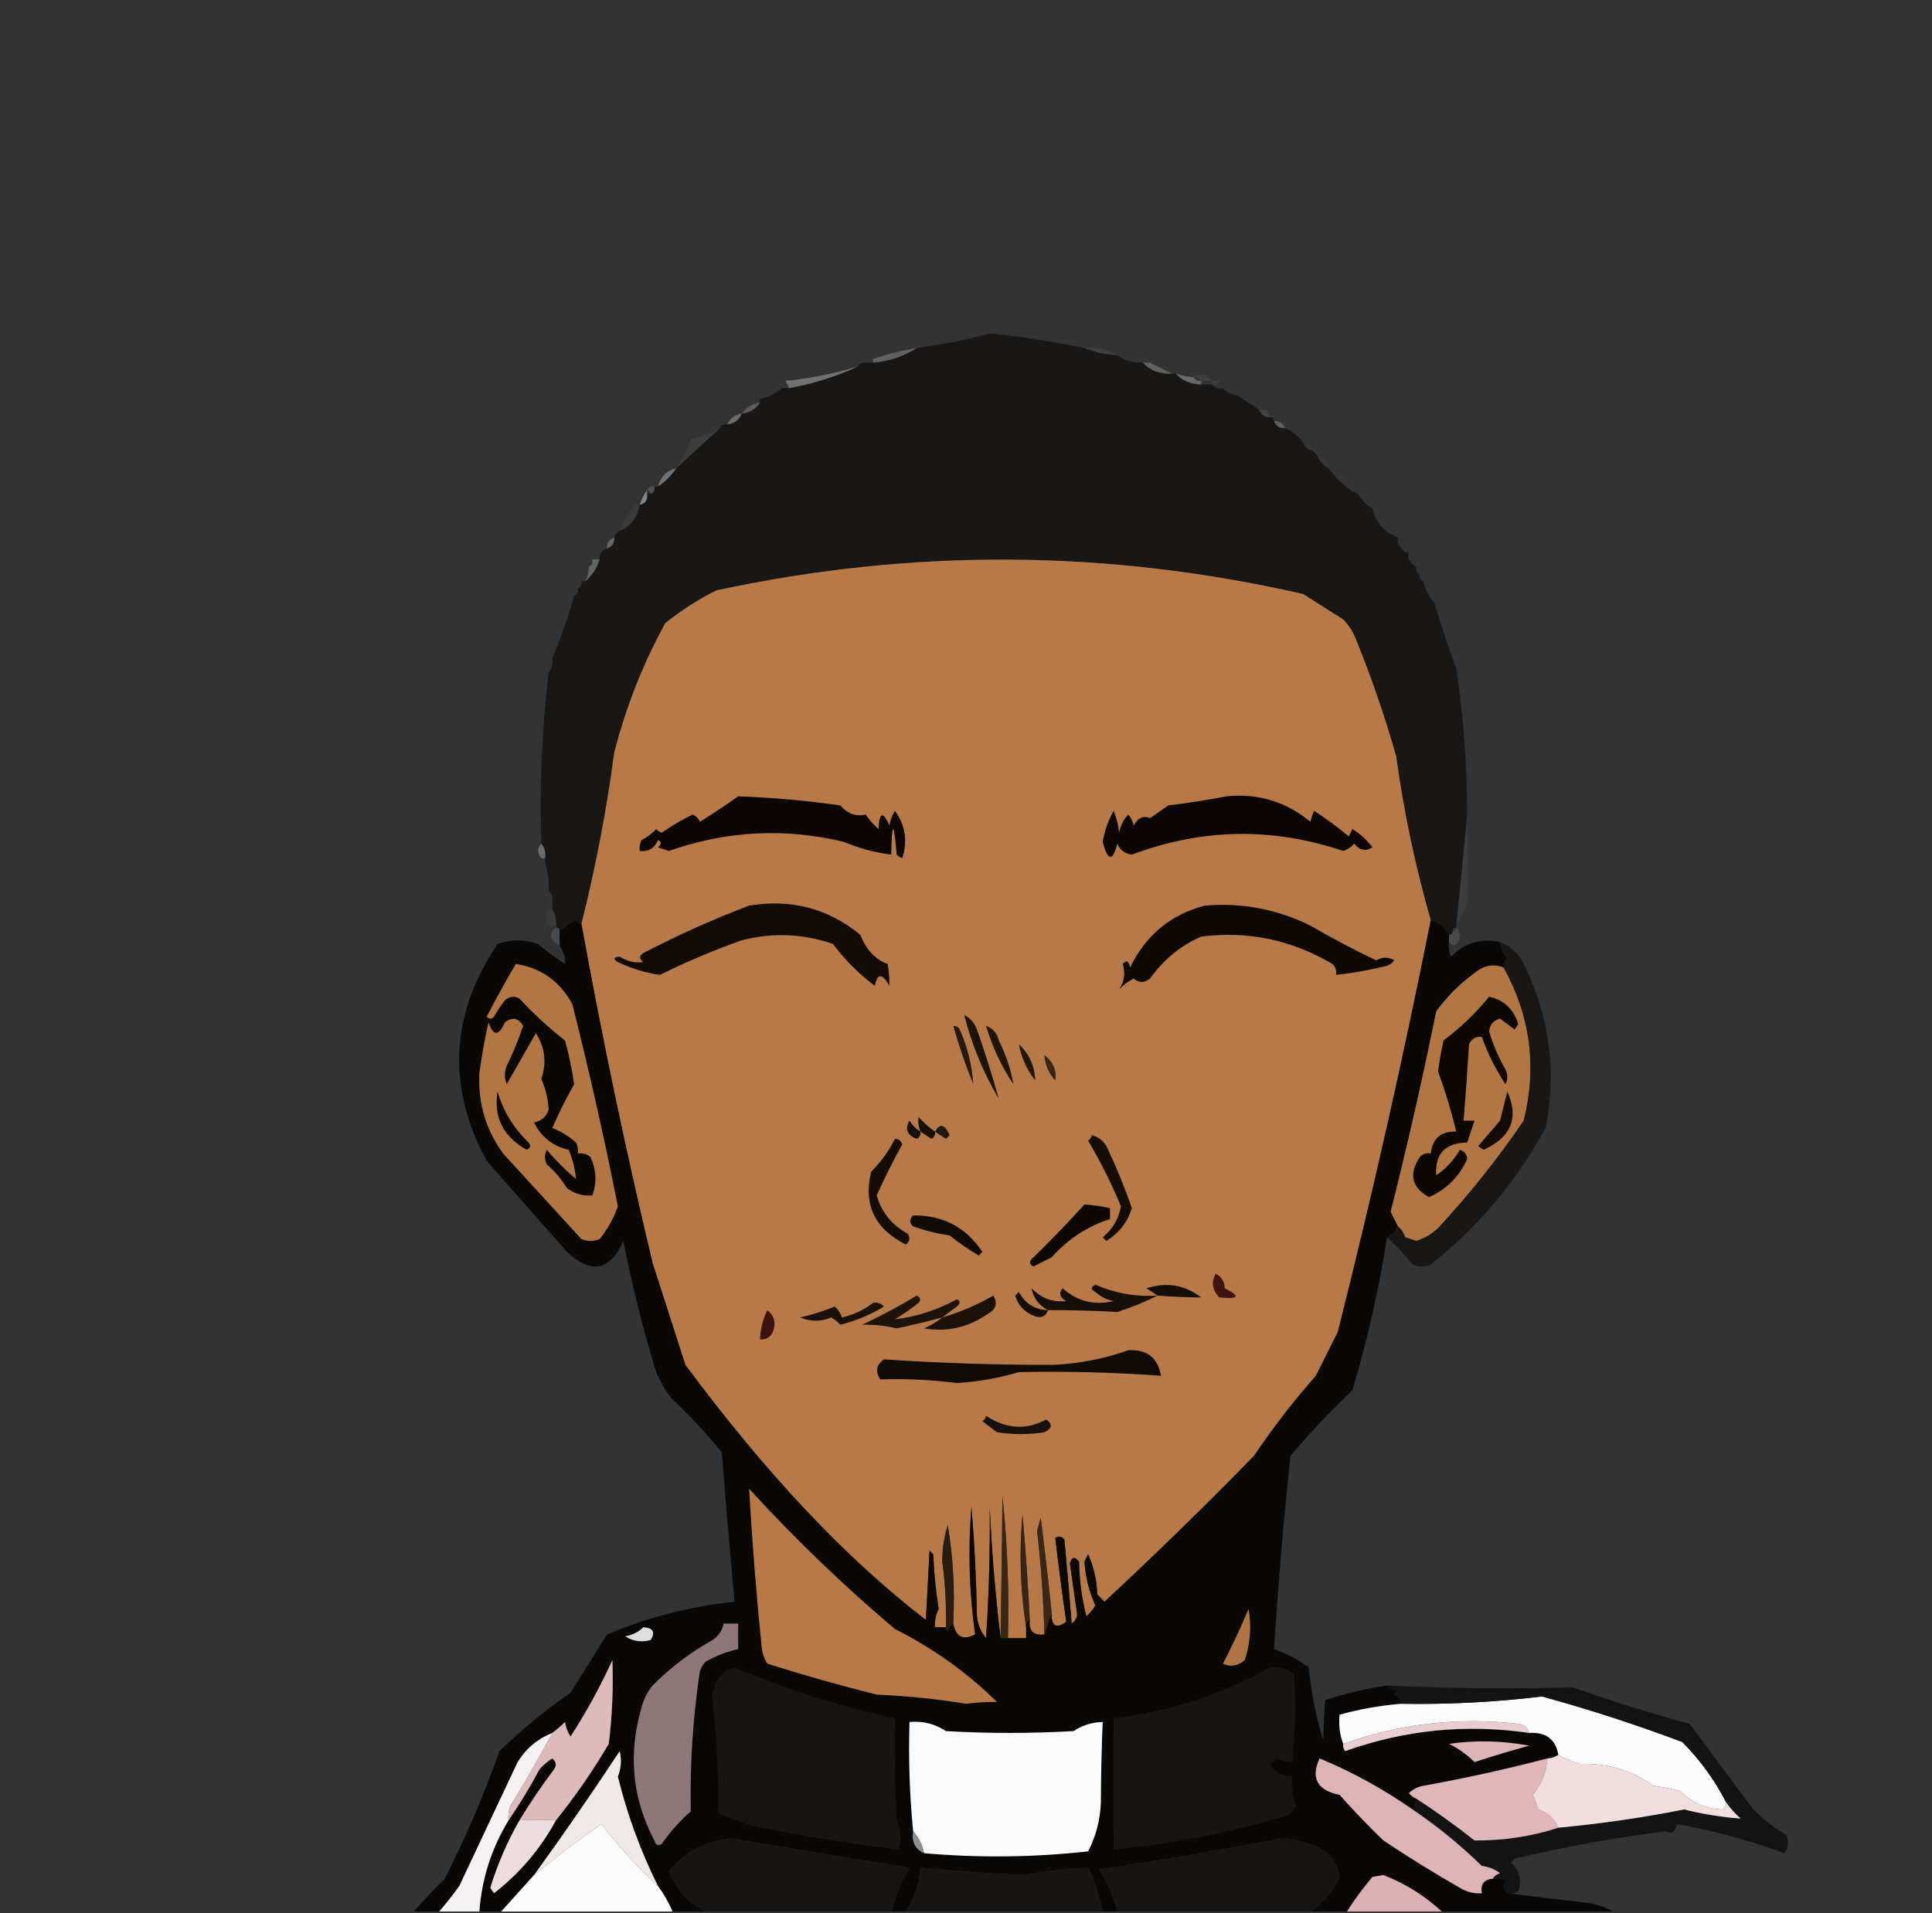 <?xml version="1.0" encoding="UTF-8"?>
<!DOCTYPE svg PUBLIC "-//W3C//DTD SVG 1.1//EN" "http://www.w3.org/Graphics/SVG/1.1/DTD/svg11.dtd">
<svg xmlns="http://www.w3.org/2000/svg" version="1.1" width="530px" height="525px" style="shape-rendering:geometricPrecision; text-rendering:geometricPrecision; image-rendering:optimizeQuality; fill-rule:evenodd; clip-rule:evenodd" xmlns:xlink="http://www.w3.org/1999/xlink">
<rect width="100%" height="100%" fill="#333333" stroke="none"/>
<g><path style="opacity:1" fill="#181715" d="M 297.5,95.5 C 300.273,96.657 303.273,97.324 306.5,97.5C 308.515,98.924 310.848,99.591 313.5,99.5C 315.522,101.693 318.189,102.693 321.5,102.5C 321.833,102.5 322.167,102.5 322.5,102.5C 324.32,104.448 326.654,105.448 329.5,105.5C 330.5,105.5 331.5,105.5 332.5,105.5C 333.209,106.404 334.209,106.737 335.5,106.5C 336.514,107.674 337.847,108.34 339.5,108.5C 341.5,109.833 343.5,111.167 345.5,112.5C 345.973,113.906 346.973,114.573 348.5,114.5C 349.167,114.5 349.5,114.833 349.5,115.5C 349.973,116.906 350.973,117.573 352.5,117.5C 354.573,118.3 356.24,119.633 357.5,121.5C 357.833,122.5 358.5,123.167 359.5,123.5C 360.5,123.833 361.167,124.5 361.5,125.5C 362.167,126.833 363.167,127.833 364.5,128.5C 366.167,130.833 368.167,132.833 370.5,134.5C 371.167,134.833 371.833,135.167 372.5,135.5C 373.5,137.167 374.833,138.5 376.5,139.5C 377.369,143.374 379.703,146.041 383.5,147.5C 383.263,148.791 383.596,149.791 384.5,150.5C 384.842,151.338 385.508,151.672 386.5,151.5C 385.939,153.066 386.606,154.399 388.5,155.5C 388.328,156.492 388.662,157.158 389.5,157.5C 389.328,158.492 389.662,159.158 390.5,159.5C 390.992,161.819 391.992,163.819 393.5,165.5C 395.331,171.659 397.331,177.659 399.5,183.5C 401.494,196.735 402.494,210.068 402.5,223.5C 401.586,233.366 400.586,243.366 399.5,253.5C 399.5,253.833 399.5,254.167 399.5,254.5C 398.833,254.5 398.5,254.833 398.5,255.5C 398.5,256.167 398.167,256.5 397.5,256.5C 396.421,254.457 394.754,253.124 392.5,252.5C 388.268,237.793 385.102,222.793 383,207.5C 379.941,196.695 376.274,186.029 372,175.5C 371.208,173.413 370.041,171.579 368.5,170C 364.833,167.667 361.167,165.333 357.5,163C 303.909,150.745 250.242,150.412 196.5,162C 191.494,164.501 186.827,167.501 182.5,171C 176.395,182.127 171.728,193.96 168.5,206.5C 166.391,222.379 163.391,238.045 159.5,253.5C 158.85,253.196 158.183,252.863 157.5,252.5C 156.148,253.524 154.815,254.524 153.5,255.5C 153.5,254.833 153.167,254.5 152.5,254.5C 152.784,252.585 152.451,250.919 151.5,249.5C 151.5,248.833 151.5,248.167 151.5,247.5C 151.737,246.209 151.404,245.209 150.5,244.5C 150.5,244.167 150.5,243.833 150.5,243.5C 150.5,243.167 150.5,242.833 150.5,242.5C 150.483,240.435 150.15,238.435 149.5,236.5C 149.5,236.167 149.5,235.833 149.5,235.5C 149.768,233.901 149.434,232.568 148.5,231.5C 147.993,215.753 148.66,200.086 150.5,184.5C 151.434,183.432 151.768,182.099 151.5,180.5C 153.867,175.07 155.867,169.404 157.5,163.5C 158.338,163.158 158.672,162.492 158.5,161.5C 159.338,161.158 159.672,160.492 159.5,159.5C 159.833,159.5 160.167,159.5 160.5,159.5C 162.366,157.999 163.699,155.999 164.5,153.5C 164.427,151.973 165.094,150.973 166.5,150.5C 167.906,150.027 168.573,149.027 168.5,147.5C 168.833,146.5 169.5,145.833 170.5,145.5C 173.323,144.008 174.99,141.674 175.5,138.5C 177.048,138.179 177.715,137.179 177.5,135.5C 177.833,135.5 178.167,135.5 178.5,135.5C 179.338,135.158 179.672,134.492 179.5,133.5C 179.833,133.5 180.167,133.5 180.5,133.5C 182.5,132.167 184.167,130.5 185.5,128.5C 189.526,124.805 193.526,121.138 197.5,117.5C 197.842,116.662 198.508,116.328 199.5,116.5C 201.404,116.262 202.738,115.262 203.5,113.5C 205.674,113.25 207.341,112.25 208.5,110.5C 208.5,110.167 208.5,109.833 208.5,109.5C 210.819,109.008 212.819,108.008 214.5,106.5C 215.167,106.5 215.833,106.5 216.5,106.5C 223.167,105.276 229.501,103.276 235.5,100.5C 235.842,99.662 236.508,99.328 237.5,99.5C 238.167,99.5 238.833,99.5 239.5,99.5C 243.915,99.139 247.915,97.806 251.5,95.5C 258.266,94.595 264.933,93.262 271.5,91.5C 280.112,92.351 288.779,93.684 297.5,95.5 Z"/></g>
<g><path style="opacity:0.071" fill="#dddddd" d="M 297.5,95.5 C 300.877,95.068 303.877,95.734 306.5,97.5C 303.273,97.324 300.273,96.657 297.5,95.5 Z"/></g>
<g><path style="opacity:0.008" fill="#f3f3f3" d="M 239.5,98.5 C 239.5,98.833 239.5,99.167 239.5,99.5C 238.833,99.5 238.167,99.5 237.5,99.5C 237.082,98.778 236.416,98.278 235.5,98C 237.066,97.235 238.399,97.402 239.5,98.5 Z"/></g>
<g><path style="opacity:0.008" fill="#eeeeee" d="M 306.5,97.5 C 309.388,96.99 311.721,97.656 313.5,99.5C 310.848,99.591 308.515,98.924 306.5,97.5 Z"/></g>
<g><path style="opacity:0.871" fill="#686767" d="M 251.5,95.5 C 247.915,97.806 243.915,99.139 239.5,99.5C 239.5,99.167 239.5,98.833 239.5,98.5C 243.089,97.219 247.089,96.219 251.5,95.5 Z"/></g>
<g><path style="opacity:0.006" fill="#fdfdfd" d="M 315.5,99.5 C 315.897,98.475 316.563,98.308 317.5,99C 316.906,99.464 316.239,99.631 315.5,99.5 Z"/></g>
<g><path style="opacity:0.004" fill="#fdfefd" d="M 226.5,100.5 C 227.833,101.167 227.833,101.167 226.5,100.5 Z"/></g>
<g><path style="opacity:0.004" fill="#fdfefd" d="M 322.5,100.5 C 323.833,101.167 323.833,101.167 322.5,100.5 Z"/></g>
<g><path style="opacity:0.769" fill="#6e6d6c" d="M 313.5,99.5 C 314.167,99.5 314.833,99.5 315.5,99.5C 317.5,100.5 319.5,101.5 321.5,102.5C 318.189,102.693 315.522,101.693 313.5,99.5 Z"/></g>
<g><path style="opacity:0.004" fill="#fdfefd" d="M 215.5,104.5 C 214.833,103.167 214.833,103.167 215.5,104.5 Z"/></g>
<g><path style="opacity:0.749" fill="#848483" d="M 235.5,100.5 C 229.501,103.276 223.167,105.276 216.5,106.5C 216.167,105.833 215.833,105.167 215.5,104.5C 222.14,103.863 228.807,102.53 235.5,100.5 Z"/></g>
<g><path style="opacity:0.675" fill="#848383" d="M 322.5,102.5 C 324.117,103.038 325.784,103.371 327.5,103.5C 327.842,104.338 328.508,104.672 329.5,104.5C 329.5,104.833 329.5,105.167 329.5,105.5C 326.654,105.448 324.32,104.448 322.5,102.5 Z"/></g>
<g><path style="opacity:0.063" fill="#f2f2f2" d="M 327.5,103.5 C 329.338,102.322 331.005,102.655 332.5,104.5C 331.5,104.5 330.5,104.5 329.5,104.5C 329.158,103.662 328.492,103.328 327.5,103.5 Z"/></g>
<g><path style="opacity:0.004" fill="#fdfefd" d="M 334.5,103.5 C 335.833,104.167 335.833,104.167 334.5,103.5 Z"/></g>
<g><path style="opacity:0.063" fill="#efefee" d="M 332.5,105.5 C 332.5,105.167 332.5,104.833 332.5,104.5C 333.167,104.5 333.833,104.5 334.5,104.5C 334.158,105.338 333.492,105.672 332.5,105.5 Z"/></g>
<g><path style="opacity:0.016" fill="#fafbfa" d="M 214.5,106.5 C 213.833,105.167 213.833,105.167 214.5,106.5 Z"/></g>
<g><path style="opacity:0.012" fill="#fbfcfb" d="M 335.5,105.5 C 336.833,106.167 336.833,106.167 335.5,105.5 Z"/></g>
<g><path style="opacity:0.008" fill="#fcfdfc" d="M 339.5,107.5 C 340.833,108.167 340.833,108.167 339.5,107.5 Z"/></g>
<g><path style="opacity:0.008" fill="#fcfdfc" d="M 208.5,109.5 C 207.833,108.167 207.833,108.167 208.5,109.5 Z"/></g>
<g><path style="opacity:0.004" fill="#fdfefd" d="M 344.5,109.5 C 345.833,110.167 345.833,110.167 344.5,109.5 Z"/></g>
<g><path style="opacity:0.31" fill="#b4b4b4" d="M 208.5,110.5 C 207.341,112.25 205.674,113.25 203.5,113.5C 204.659,111.75 206.326,110.75 208.5,110.5 Z"/></g>
<g><path style="opacity:0.004" fill="#fdfefd" d="M 347.5,111.5 C 348.833,112.167 348.833,112.167 347.5,111.5 Z"/></g>
<g><path style="opacity:0.114" fill="#c2c2c2" d="M 345.5,112.5 C 346.167,112.5 346.833,112.5 347.5,112.5C 347.833,113.167 348.167,113.833 348.5,114.5C 346.973,114.573 345.973,113.906 345.5,112.5 Z"/></g>
<g><path style="opacity:0.475" fill="#a8a8a7" d="M 203.5,113.5 C 202.738,115.262 201.404,116.262 199.5,116.5C 200.262,114.738 201.596,113.738 203.5,113.5 Z"/></g>
<g><path style="opacity:0.322" fill="#b2b2b2" d="M 349.5,115.5 C 351.027,115.427 352.027,116.094 352.5,117.5C 350.973,117.573 349.973,116.906 349.5,115.5 Z"/></g>
<g><path style="opacity:0.059" fill="#cfcfcf" d="M 197.5,117.5 C 193.526,121.138 189.526,124.805 185.5,128.5C 187.284,126.052 188.618,123.385 189.5,120.5C 192.354,119.974 195.021,118.974 197.5,117.5 Z"/></g>
<g><path style="opacity:0.004" fill="#e2e2e2" d="M 357.5,121.5 C 358.833,121.5 359.5,122.167 359.5,123.5C 358.5,123.167 357.833,122.5 357.5,121.5 Z"/></g>
<g><path style="opacity:0.024" fill="#c6c6c5" d="M 361.5,125.5 C 363.5,125.5 364.5,126.5 364.5,128.5C 363.167,127.833 362.167,126.833 361.5,125.5 Z"/></g>
<g><path style="opacity:0.016" fill="#c3c2c2" d="M 364.5,128.5 C 366.932,129.75 369.266,131.25 371.5,133C 370.944,133.383 370.611,133.883 370.5,134.5C 368.167,132.833 366.167,130.833 364.5,128.5 Z"/></g>
<g><path style="opacity:0.565" fill="#a2a2a1" d="M 185.5,128.5 C 184.167,130.5 182.5,132.167 180.5,133.5C 181.167,130.833 182.833,129.167 185.5,128.5 Z"/></g>
<g><path style="opacity:0.2" fill="#d1d1d1" d="M 177.5,134.5 C 177.842,133.662 178.508,133.328 179.5,133.5C 179.672,134.492 179.338,135.158 178.5,135.5C 178.5,134.833 178.167,134.5 177.5,134.5 Z"/></g>
<g><path style="opacity:0.047" fill="#f3f4f3" d="M 372.5,134.5 C 373.833,135.167 373.833,135.167 372.5,134.5 Z"/></g>
<g><path style="opacity:0.004" fill="#fdfefd" d="M 174.5,138.5 C 173.833,137.167 173.833,137.167 174.5,138.5 Z"/></g>
<g><path style="opacity:0.875" fill="#909090" d="M 177.5,134.5 C 177.5,134.833 177.5,135.167 177.5,135.5C 177.715,137.179 177.048,138.179 175.5,138.5C 175.989,137.005 176.655,135.671 177.5,134.5 Z"/></g>
<g><path style="opacity:0.012" fill="#fbfcfb" d="M 376.5,138.5 C 377.833,139.167 377.833,139.167 376.5,138.5 Z"/></g>
<g><path style="opacity:0.004" fill="#fdfefd" d="M 378.5,141.5 C 377.833,140.167 377.833,140.167 378.5,141.5 Z"/></g>
<g><path style="opacity:0.004" fill="#fdfefd" d="M 378.5,141.5 C 379.167,141.5 379.5,141.833 379.5,142.5C 379.167,142.167 378.833,141.833 378.5,141.5 Z"/></g>
<g><path style="opacity:0.004" fill="#fdfefd" d="M 379.5,142.5 C 380.833,143.167 380.833,143.167 379.5,142.5 Z"/></g>
<g><path style="opacity:0.043" fill="#c2c2c2" d="M 174.5,138.5 C 174.833,138.5 175.167,138.5 175.5,138.5C 174.99,141.674 173.323,144.008 170.5,145.5C 170.961,142.697 172.295,140.363 174.5,138.5 Z"/></g>
<g><path style="opacity:0.016" fill="#fafbfa" d="M 384.5,147.5 C 383.833,146.167 383.833,146.167 384.5,147.5 Z"/></g>
<g><path style="opacity:0.004" fill="#fdfefd" d="M 384.5,147.5 C 385.833,148.167 385.833,148.167 384.5,147.5 Z"/></g>
<g><path style="opacity:0.004" fill="#fdfefd" d="M 164.5,148.5 C 165.833,149.167 165.833,149.167 164.5,148.5 Z"/></g>
<g><path style="opacity:0.004" fill="#fdfefd" d="M 164.5,149.5 C 163.833,150.167 163.833,150.167 164.5,149.5 Z"/></g>
<g><path style="opacity:0.514" fill="#999998" d="M 168.5,147.5 C 168.573,149.027 167.906,150.027 166.5,150.5C 166.427,148.973 167.094,147.973 168.5,147.5 Z"/></g>
<g><path style="opacity:0.012" fill="#fbfcfb" d="M 384.5,149.5 C 385.833,150.167 385.833,150.167 384.5,149.5 Z"/></g>
<g><path style="opacity:0.008" fill="#fcfdfc" d="M 386.5,150.5 C 387.833,151.167 387.833,151.167 386.5,150.5 Z"/></g>
<g><path style="opacity:0.004" fill="#fdfefd" d="M 162.5,151.5 C 163.833,152.167 163.833,152.167 162.5,151.5 Z"/></g>
<g><path style="opacity:0.012" fill="#fbfcfb" d="M 162.5,152.5 C 162.5,152.833 162.5,153.167 162.5,153.5C 161.83,153.019 161.83,152.685 162.5,152.5 Z"/></g>
<g><path style="opacity:1" fill="#b67947" d="M 392.5,252.5 C 384.966,290.332 376.466,327.998 367,365.5C 365,369.5 363,373.5 361,377.5C 354.849,384.472 349.183,391.805 344,399.5C 330.638,413.196 316.971,426.529 303,439.5C 302.333,438.833 301.667,438.167 301,437.5C 300.895,433.63 300.062,429.963 298.5,426.5C 298.167,427.167 297.833,427.833 297.5,428.5C 297.778,432.738 298.778,436.738 300.5,440.5C 299.855,441.646 299.022,442.646 298,443.5C 296.776,438.614 296.109,433.614 296,428.5C 294.844,427.007 294.01,427.174 293.5,429C 294.167,433.667 294.833,438.333 295.5,443C 295.37,444.059 294.87,444.892 294,445.5C 293.388,437.829 292.722,430.162 292,422.5C 291.282,421.549 290.449,421.383 289.5,422C 290.39,429.679 291.39,437.346 292.5,445C 289.691,447.056 288.358,446.223 288.5,442.5C 287.604,433.873 286.604,425.206 285.5,416.5C 285.167,417.667 284.833,418.833 284.5,420C 285.6,429.472 286.267,438.972 286.5,448.5C 283.5,448.833 282.167,447.5 282.5,444.5C 282.007,434.828 281.34,425.162 280.5,415.5C 279.556,426.003 279.889,436.336 281.5,446.5C 281.5,447.5 281.5,448.5 281.5,449.5C 279.833,449.5 278.167,449.5 276.5,449.5C 276.853,436.458 276.353,423.458 275,410.5C 274.878,423.546 274.711,436.546 274.5,449.5C 273.056,437.693 272.056,425.693 271.5,413.5C 271.639,425.466 271.305,437.466 270.5,449.5C 269.066,447.78 268.233,445.78 268,443.5C 267.832,433.483 267.332,423.483 266.5,413.5C 265.542,425.209 265.875,436.876 267.5,448.5C 264.232,450.176 262.232,449.176 261.5,445.5C 261.97,436.332 261.47,427.332 260,418.5C 258.982,421.743 258.482,425.076 258.5,428.5C 259.307,434.595 259.64,440.595 259.5,446.5C 258.5,446.5 257.5,446.5 256.5,446.5C 256.357,444.738 256.691,443.071 257.5,441.5C 256.717,436.553 256.217,431.553 256,426.5C 255.667,426.167 255.333,425.833 255,425.5C 254.667,431.833 254.333,438.167 254,444.5C 232.149,427.74 210.149,404.407 188,374.5C 185.003,365.183 182.003,355.85 179,346.5C 171.639,315.662 165.139,284.662 159.5,253.5C 163.391,238.045 166.391,222.379 168.5,206.5C 171.728,193.96 176.395,182.127 182.5,171C 186.827,167.501 191.494,164.501 196.5,162C 250.242,150.412 303.909,150.745 357.5,163C 361.167,165.333 364.833,167.667 368.5,170C 370.041,171.579 371.208,173.413 372,175.5C 376.274,186.029 379.941,196.695 383,207.5C 385.102,222.793 388.268,237.793 392.5,252.5 Z"/></g>
<g><path style="opacity:0.004" fill="#fdfefd" d="M 388.5,155.5 C 388.369,154.761 388.536,154.094 389,153.5C 389.692,154.437 389.525,155.103 388.5,155.5 Z"/></g>
<g><path style="opacity:0.012" fill="#fbfcfb" d="M 161.5,155.5 C 160.833,154.167 160.833,154.167 161.5,155.5 Z"/></g>
<g><path style="opacity:0.82" fill="#6f6f6e" d="M 162.5,153.5 C 163.167,153.5 163.833,153.5 164.5,153.5C 163.699,155.999 162.366,157.999 160.5,159.5C 161.234,158.292 161.567,156.959 161.5,155.5C 162.338,155.158 162.672,154.492 162.5,153.5 Z"/></g>
<g><path style="opacity:0.004" fill="#fdfefd" d="M 389.5,156.5 C 390.833,157.167 390.833,157.167 389.5,156.5 Z"/></g>
<g><path style="opacity:0.004" fill="#fdfefd" d="M 159.5,159.5 C 158.833,158.167 158.833,158.167 159.5,159.5 Z"/></g>
<g><path style="opacity:0.004" fill="#fdfefd" d="M 390.5,158.5 C 391.833,159.167 391.833,159.167 390.5,158.5 Z"/></g>
<g><path style="opacity:0.008" fill="#fcfdfc" d="M 158.5,161.5 C 157.833,160.167 157.833,160.167 158.5,161.5 Z"/></g>
<g><path style="opacity:0.004" fill="#fdfefd" d="M 157.5,163.5 C 156.833,162.167 156.833,162.167 157.5,163.5 Z"/></g>
<g><path style="opacity:0.004" fill="#fdfefd" d="M 393.5,164.5 C 394.833,165.167 394.833,165.167 393.5,164.5 Z"/></g>
<g><path style="opacity:0.004" fill="#fdfefd" d="M 151.5,180.5 C 150.833,179.167 150.833,179.167 151.5,180.5 Z"/></g>
<g><path style="opacity:0.004" fill="#fdfefd" d="M 399.5,182.5 C 400.833,183.167 400.833,183.167 399.5,182.5 Z"/></g>
<g><path style="opacity:0.004" fill="#fdfefd" d="M 150.5,184.5 C 149.833,183.167 149.833,183.167 150.5,184.5 Z"/></g>
<g><path style="opacity:1" fill="#0b0603" d="M 336.5,218.5 C 345.12,217.64 352.786,219.973 359.5,225.5C 359.669,224.603 360.002,223.603 360.5,222.5C 363.807,224.64 366.974,226.974 370,229.5C 370.333,228.833 370.667,228.167 371,227.5C 373.158,228.826 374.992,230.493 376.5,232.5C 374.635,233.666 372.968,233.333 371.5,231.5C 370.672,232.415 369.672,233.081 368.5,233.5C 349.089,226.948 329.756,227.282 310.5,234.5C 308.603,234.272 307.27,233.272 306.5,231.5C 305.239,236.485 303.906,236.319 302.5,231C 303.006,227.982 304.006,225.148 305.5,222.5C 306.308,224.423 306.808,226.423 307,228.5C 307.36,226.579 308.194,224.912 309.5,223.5C 310.251,224.376 310.751,225.376 311,226.5C 312.171,224.384 313.671,223.718 315.5,224.5C 317.167,223.333 318.833,222.167 320.5,221C 326.005,220.339 331.338,219.506 336.5,218.5 Z"/></g>
<g><path style="opacity:1" fill="#0c0704" d="M 202.5,218.5 C 211.871,218.838 221.205,219.671 230.5,221C 232.528,223.303 234.861,224.137 237.5,223.5C 238.48,224.981 239.647,226.315 241,227.5C 241.197,222.822 242.197,222.488 244,226.5C 244.219,225.062 244.719,223.729 245.5,222.5C 248.372,226.476 249.039,230.809 247.5,235.5C 246.914,235.291 246.414,234.957 246,234.5C 245.172,225.19 244.672,225.19 244.5,234.5C 240.039,233.944 235.706,232.777 231.5,231C 215.241,227.11 199.241,227.943 183.5,233.5C 182.5,233.167 181.5,232.833 180.5,232.5C 181.506,231.604 181.506,230.938 180.5,230.5C 179.579,232.756 177.912,233.756 175.5,233.5C 175.351,232.448 175.517,231.448 176,230.5C 177.512,229.743 178.846,228.743 180,227.5C 180.414,227.957 180.914,228.291 181.5,228.5C 184.213,226.618 187.047,224.951 190,223.5C 190.945,223.905 191.612,224.572 192,225.5C 195.604,223.254 199.104,220.92 202.5,218.5 Z"/></g>
<g><path style="opacity:0.392" fill="#c2c2c2" d="M 148.5,231.5 C 149.434,232.568 149.768,233.901 149.5,235.5C 149.167,235.5 148.833,235.5 148.5,235.5C 147.314,234.039 147.314,232.705 148.5,231.5 Z"/></g>
<g><path style="opacity:0.058" fill="#d7d6d6" d="M 402.5,223.5 C 402.419,231.347 402.419,239.014 402.5,246.5C 402.234,249.345 401.234,251.678 399.5,253.5C 400.586,243.366 401.586,233.366 402.5,223.5 Z"/></g>
<g><path style="opacity:0.012" fill="#ececec" d="M 148.5,235.5 C 148.5,236.167 148.833,236.5 149.5,236.5C 150.15,238.435 150.483,240.435 150.5,242.5C 149.167,242.833 149.167,243.167 150.5,243.5C 150.5,243.833 150.5,244.167 150.5,244.5C 149.503,244.53 148.836,244.03 148.5,243C 148.296,240.463 148.296,237.963 148.5,235.5 Z"/></g>
<g><path style="opacity:0.012" fill="#e8e8e8" d="M 150.5,244.5 C 151.404,245.209 151.737,246.209 151.5,247.5C 150.662,247.842 150.328,248.508 150.5,249.5C 149.609,248.739 148.942,247.739 148.5,246.5C 148.846,245.304 149.346,245.304 150,246.5C 150.464,245.906 150.631,245.239 150.5,244.5 Z"/></g>
<g><path style="opacity:1" fill="#110a05" d="M 205.5,248.5 C 217.002,246.582 227.168,249.249 236,256.5C 237.657,260.645 240.157,263.312 243.5,264.5C 243.854,266.562 244.021,268.562 244,270.5C 241.989,266.998 240.656,266.998 240,270.5C 235.614,267.237 231.781,263.403 228.5,259C 220.267,256.175 211.934,255.842 203.5,258C 195.777,260.745 188.277,263.912 181,267.5C 177.096,266.937 173.263,265.771 169.5,264C 168.112,263.111 168.278,262.611 170,262.5C 172.05,263.791 174.217,264.291 176.5,264C 175.289,263.107 175.289,262.274 176.5,261.5C 186.017,256.561 195.684,252.228 205.5,248.5 Z"/></g>
<g><path style="opacity:1" fill="#0e0804" d="M 330.5,248.5 C 340.681,247.629 350.348,249.462 359.5,254C 365.421,257.447 371.421,260.613 377.5,263.5C 379.258,262.554 380.925,262.554 382.5,263.5C 381.975,264.192 381.308,264.692 380.5,265C 375.873,266.157 371.207,266.99 366.5,267.5C 366.719,266.325 366.386,265.325 365.5,264.5C 354.343,257.877 342.343,255.377 329.5,257C 323.839,259.482 319.172,263.316 315.5,268.5C 313.958,269.747 312.458,269.747 311,268.5C 309.488,269.257 308.154,270.257 307,271.5C 308.441,269.363 308.775,267.03 308,264.5C 309.016,263.366 309.683,263.699 310,265.5C 314.299,256.623 321.132,250.956 330.5,248.5 Z"/></g>
<g><path style="opacity:0.039" fill="#ececec" d="M 150.5,249.5 C 150.833,249.5 151.167,249.5 151.5,249.5C 152.451,250.919 152.784,252.585 152.5,254.5C 149.869,253.575 149.202,251.909 150.5,249.5 Z"/></g>
<g><path style="opacity:1" fill="#0a0807" d="M 159.5,253.5 C 165.139,284.662 171.639,315.662 179,346.5C 182.003,355.85 185.003,365.183 188,374.5C 210.149,404.407 232.149,427.74 254,444.5C 254.333,438.167 254.667,431.833 255,425.5C 255.333,425.833 255.667,426.167 256,426.5C 256.217,431.553 256.717,436.553 257.5,441.5C 256.691,443.071 256.357,444.738 256.5,446.5C 257.5,446.5 258.5,446.5 259.5,446.5C 259.435,446.938 259.601,447.272 260,447.5C 260.278,446.584 260.778,445.918 261.5,445.5C 262.232,449.176 264.232,450.176 267.5,448.5C 265.875,436.876 265.542,425.209 266.5,413.5C 267.332,423.483 267.832,433.483 268,443.5C 268.233,445.78 269.066,447.78 270.5,449.5C 271.305,437.466 271.639,425.466 271.5,413.5C 272.056,425.693 273.056,437.693 274.5,449.5C 275.167,449.5 275.833,449.5 276.5,449.5C 278.167,449.5 279.833,449.5 281.5,449.5C 281.5,448.5 281.5,447.5 281.5,446.5C 281.328,445.508 281.662,444.842 282.5,444.5C 282.167,447.5 283.5,448.833 286.5,448.5C 287.167,446.5 287.833,444.5 288.5,442.5C 288.358,446.223 289.691,447.056 292.5,445C 291.39,437.346 290.39,429.679 289.5,422C 290.449,421.383 291.282,421.549 292,422.5C 292.722,430.162 293.388,437.829 294,445.5C 294.87,444.892 295.37,444.059 295.5,443C 294.833,438.333 294.167,433.667 293.5,429C 294.01,427.174 294.844,427.007 296,428.5C 296.109,433.614 296.776,438.614 298,443.5C 299.022,442.646 299.855,441.646 300.5,440.5C 298.778,436.738 297.778,432.738 297.5,428.5C 297.833,427.833 298.167,427.167 298.5,426.5C 300.062,429.963 300.895,433.63 301,437.5C 301.667,438.167 302.333,438.833 303,439.5C 316.971,426.529 330.638,413.196 344,399.5C 349.183,391.805 354.849,384.472 361,377.5C 363,373.5 365,369.5 367,365.5C 376.466,327.998 384.966,290.332 392.5,252.5C 394.754,253.124 396.421,254.457 397.5,256.5C 397.5,257.167 397.5,257.833 397.5,258.5C 397.343,259.873 397.51,261.207 398,262.5C 401.846,258.703 406.346,257.37 411.5,258.5C 411.751,260.17 412.418,261.67 413.5,263C 412.748,263.671 412.414,264.504 412.5,265.5C 409.663,264.384 406.996,264.884 404.5,267C 400.439,269.973 396.939,273.473 394,277.5C 390.261,295.932 386.095,314.265 381.5,332.5C 382.18,333.86 382.847,335.193 383.5,336.5C 382.9,337.9 381.9,338.9 380.5,339.5C 378.282,353.705 375.116,367.705 371,381.5C 365.023,387.145 359.357,393.145 354,399.5C 352.14,417.136 350.64,434.803 349.5,452.5C 352.885,453.689 356.052,455.356 359,457.5C 359.68,464.379 361.013,471.046 363,477.5C 363.093,473.752 363.26,470.086 363.5,466.5C 369.049,464.657 374.716,463.324 380.5,462.5C 381.263,463.268 382.263,463.768 383.5,464C 383.167,464.333 382.833,464.667 382.5,465C 383.756,465.417 384.423,466.25 384.5,467.5C 378.709,467.965 373.042,468.965 367.5,470.5C 367.194,473.385 367.527,476.052 368.5,478.5C 368.369,479.239 368.536,479.906 369,480.5C 385.372,474.649 402.205,472.982 419.5,475.5C 424.084,475.211 426.751,477.211 427.5,481.5C 426.609,482.11 425.609,482.443 424.5,482.5C 413.287,485.443 401.954,487.943 390.5,490C 388.956,490.29 387.623,490.956 386.5,492C 387.044,492.717 387.711,493.217 388.5,493.5C 388.443,494.609 388.11,495.609 387.5,496.5C 379.557,490.943 371.057,486.276 362,482.5C 359.516,487.909 361.349,491.243 367.5,492.5C 371.345,496.845 375.345,501.012 379.5,505C 386.365,509.597 393.365,513.93 400.5,518C 402.345,519.128 404.345,519.628 406.5,519.5C 406.088,517.027 407.088,515.694 409.5,515.5C 410.873,515.343 412.207,515.51 413.5,516C 412.316,517.145 412.316,518.312 413.5,519.5C 419.786,520.287 426.786,521.121 434.5,522C 437.457,522.279 440.123,523.113 442.5,524.5C 426.833,524.5 411.167,524.5 395.5,524.5C 390.816,520.156 385.482,516.823 379.5,514.5C 378.5,514.667 377.5,514.833 376.5,515C 373.909,518.074 371.576,521.241 369.5,524.5C 366.167,524.5 362.833,524.5 359.5,524.5C 363.024,522.136 365.69,518.969 367.5,515C 366.638,510.468 363.972,507.468 359.5,506C 356.893,505.182 354.226,504.682 351.5,504.5C 334.806,507.668 318.14,510.502 301.5,513C 303.841,516.517 305.508,520.35 306.5,524.5C 305.167,524.5 303.833,524.5 302.5,524.5C 301.616,520.308 300.283,516.308 298.5,512.5C 292.441,512.772 286.441,513.439 280.5,514.5C 271.528,514.05 262.195,513.383 252.5,512.5C 252.255,516.866 250.922,520.866 248.5,524.5C 247.167,524.5 245.833,524.5 244.5,524.5C 245.564,520.24 247.23,516.24 249.5,512.5C 233.548,509.951 217.381,507.284 201,504.5C 193.834,504.999 188.001,507.999 183.5,513.5C 185.494,518.489 188.827,522.156 193.5,524.5C 190.5,524.5 187.5,524.5 184.5,524.5C 183.404,521.968 182.071,519.635 180.5,517.5C 175.737,507.961 172.071,497.961 169.5,487.5C 170.396,485.199 170.562,482.866 170,480.5C 162.404,492.036 154.57,503.37 146.5,514.5C 143.529,517.808 140.529,521.141 137.5,524.5C 135.5,524.5 133.5,524.5 131.5,524.5C 132.168,515.486 134.834,507.153 139.5,499.5C 142.559,495.063 145.392,490.397 148,485.5C 149.019,484.313 150.186,483.313 151.5,482.5C 152.583,483.365 152.749,484.365 152,485.5C 148.576,490.022 145.409,494.689 142.5,499.5C 139.169,505.334 136.502,511.5 134.5,518C 134.833,518.5 135.167,519 135.5,519.5C 142.578,513.997 148.244,507.33 152.5,499.5C 157.804,492.914 162.638,485.914 167,478.5C 167.944,470.844 168.277,463.178 168,455.5C 164.66,462.852 160.827,469.852 156.5,476.5C 155.719,475.271 155.219,473.938 155,472.5C 153.855,473.636 152.688,474.636 151.5,475.5C 147.482,477.101 144.316,479.768 142,483.5C 136.667,494.833 131.333,506.167 126,517.5C 124.231,519.945 122.398,522.278 120.5,524.5C 118.167,524.5 115.833,524.5 113.5,524.5C 116.201,521.394 119.035,518.394 122,515.5C 127.782,504.15 132.782,492.484 137,480.5C 143.039,474.63 149.539,469.296 156.5,464.5C 159.837,459.157 163.17,453.824 166.5,448.5C 177.707,443.781 189.374,440.781 201.5,439.5C 200.239,425.714 199.072,412.047 198,398.5C 193.672,393.173 189.006,388.173 184,383.5C 182.414,381.33 181.08,378.996 180,376.5C 176.372,364.654 173.372,352.654 171,340.5C 167.405,348.719 162.238,349.719 155.5,343.5C 148.196,335.192 140.862,326.859 133.5,318.5C 122.516,298.179 123.516,278.345 136.5,259C 140.055,257.741 143.722,257.741 147.5,259C 149.911,260.955 152.411,262.789 155,264.5C 155.122,262.718 154.622,261.052 153.5,259.5C 153.5,258.167 153.5,256.833 153.5,255.5C 154.815,254.524 156.148,253.524 157.5,252.5C 158.183,252.863 158.85,253.196 159.5,253.5 Z"/></g>
<g><path style="opacity:0.141" fill="#d3d3d3" d="M 152.5,254.5 C 153.167,254.5 153.5,254.833 153.5,255.5C 153.5,256.833 153.5,258.167 153.5,259.5C 150.746,257.826 150.413,256.159 152.5,254.5 Z"/></g>
<g><path style="opacity:0.129" fill="#eae9e8" d="M 399.5,254.5 C 400.598,255.601 400.765,256.934 400,258.5C 399.23,259.598 398.397,259.598 397.5,258.5C 397.5,257.833 397.5,257.167 397.5,256.5C 398.167,256.5 398.5,256.167 398.5,255.5C 399.167,255.5 399.5,255.167 399.5,254.5 Z"/></g>
<g><path style="opacity:1" fill="#b27645" d="M 141.5,264.5 C 148.419,265.57 153.585,269.236 157,275.5C 161.648,293.889 165.815,312.389 169.5,331C 168.368,334.261 166.701,337.261 164.5,340C 162.833,340.667 161.167,340.667 159.5,340C 152.362,332.193 145.195,324.359 138,316.5C 133.283,310.014 131.116,302.681 131.5,294.5C 132.14,289.8 132.973,285.134 134,280.5C 135.343,284.361 136.843,284.361 138.5,280.5C 140.586,278.977 142.252,279.31 143.5,281.5C 142.254,285.254 140.754,288.921 139,292.5C 138.333,294.167 138.333,295.833 139,297.5C 141.681,292.801 144.347,288.135 147,283.5C 149.513,287.397 150.013,291.564 148.5,296C 149.706,298.9 150.372,301.734 150.5,304.5C 149.855,306.432 148.521,307.599 146.5,308C 148.49,311.99 151.657,314.49 156,315.5C 157.115,318.155 157.782,320.821 158,323.5C 155.097,321.053 152.43,318.386 150,315.5C 149.333,316.833 149.333,318.167 150,319.5C 152.19,321.388 154.023,323.555 155.5,326C 157.65,327.59 159.983,328.257 162.5,328C 163.766,324.491 163.599,320.991 162,317.5C 160.989,316.663 159.822,316.33 158.5,316.5C 158.649,315.448 158.483,314.448 158,313.5C 156.075,311.787 153.908,310.453 151.5,309.5C 153.315,305.377 155.315,301.377 157.5,297.5C 156.92,293.436 156.087,289.436 155,285.5C 150.481,281.978 146.315,278.145 142.5,274C 141.056,273.219 139.723,273.386 138.5,274.5C 137.376,275.914 136.376,277.414 135.5,279C 134.833,279.667 134.167,279.667 133.5,279C 136.05,274.064 138.717,269.23 141.5,264.5 Z"/></g>
<g><path style="opacity:1" fill="#b27645" d="M 412.5,265.5 C 419.843,278.75 421.676,292.75 418,307.5C 410.927,317.91 403.094,327.743 394.5,337C 392.769,338.63 390.769,339.797 388.5,340.5C 387.5,340.167 386.5,339.833 385.5,339.5C 385.058,338.261 384.391,337.261 383.5,336.5C 382.847,335.193 382.18,333.86 381.5,332.5C 386.095,314.265 390.261,295.932 394,277.5C 396.939,273.473 400.439,269.973 404.5,267C 406.996,264.884 409.663,264.384 412.5,265.5 Z"/></g>
<g><path style="opacity:1" fill="#0d0704" d="M 408.5,273.5 C 412.526,274.354 415.193,276.854 416.5,281C 416.167,281.5 415.833,282 415.5,282.5C 414.167,281.5 412.833,280.5 411.5,279.5C 409.709,279.962 408.709,281.129 408.5,283C 409.597,286.692 411.097,290.192 413,293.5C 413.667,294.833 413.667,296.167 413,297.5C 410.274,293.381 408.107,289.048 406.5,284.5C 404.876,284.36 403.71,285.027 403,286.5C 402.566,293.512 402.066,300.512 401.5,307.5C 402.5,307.5 403.5,307.5 404.5,307.5C 403.833,309.5 403.167,311.5 402.5,313.5C 396.432,313.591 393.598,316.591 394,322.5C 396.679,320.654 398.845,318.321 400.5,315.5C 401.72,315.887 402.387,316.72 402.5,318C 400.305,322.861 396.805,326.361 392,328.5C 387.241,325.796 386.408,322.129 389.5,317.5C 390.325,316.614 391.325,316.281 392.5,316.5C 392.973,312.362 395.307,310.362 399.5,310.5C 398.138,304.913 396.471,299.413 394.5,294C 394.871,291.144 395.371,288.311 396,285.5C 400.722,281.942 404.889,277.942 408.5,273.5 Z"/></g>
<g><path style="opacity:1" fill="#1d140d" d="M 270.5,281.5 C 272.335,282.122 273.502,283.456 274,285.5C 275.967,289.401 277.3,293.401 278,297.5C 274.685,292.537 272.185,287.204 270.5,281.5 Z"/></g>
<g><path style="opacity:1" fill="#251a11" d="M 261.5,281.5 C 262.497,281.47 263.164,281.97 263.5,283C 265.519,287.704 266.686,292.537 267,297.5C 264.857,292.256 263.024,286.923 261.5,281.5 Z"/></g>
<g><path style="opacity:1" fill="#20160e" d="M 279.5,286.5 C 282.367,289.233 283.867,292.566 284,296.5C 281.676,293.52 280.176,290.187 279.5,286.5 Z"/></g>
<g><path style="opacity:1" fill="#392618" d="M 286.5,289.5 C 288.96,291.398 289.96,293.731 289.5,296.5C 287.673,294.513 286.673,292.179 286.5,289.5 Z"/></g>
<g><path style="opacity:1" fill="#1a120b" d="M 264.5,278.5 C 266.173,279.343 267.34,280.676 268,282.5C 270.237,288.871 272.237,295.204 274,301.5C 269.727,294.288 266.561,286.622 264.5,278.5 Z"/></g>
<g><path style="opacity:1" fill="#120b06" d="M 413.5,299.5 C 416.747,306.712 414.58,312.045 407,315.5C 406.5,315.167 406,314.833 405.5,314.5C 407.5,312.167 409.5,309.833 411.5,307.5C 412.169,304.803 412.836,302.137 413.5,299.5 Z"/></g>
<g><path style="opacity:1" fill="#0b0603" d="M 136.5,299.5 C 138,304.809 140.834,309.476 145,313.5C 145.688,314.332 145.521,314.998 144.5,315.5C 138.018,311.871 135.352,306.538 136.5,299.5 Z"/></g>
<g><path style="opacity:1" fill="#160f08" d="M 252.5,310.5 C 252.631,311.376 252.298,312.043 251.5,312.5C 248.832,311.485 248.166,309.818 249.5,307.5C 250.288,308.77 251.288,309.77 252.5,310.5 Z"/></g>
<g><path style="opacity:1" fill="#20170f" d="M 256.5,310.5 C 257.867,308.115 259.201,308.448 260.5,311.5C 260.167,311.833 259.833,312.167 259.5,312.5C 258.482,311.807 257.482,311.141 256.5,310.5 Z"/></g>
<g><path style="opacity:1" fill="#171009" d="M 256.5,310.5 C 256.631,311.376 256.298,312.043 255.5,312.5C 254.482,311.807 253.482,311.141 252.5,310.5C 251.972,309.153 251.805,307.819 252,306.5C 253.371,308.041 254.871,309.375 256.5,310.5 Z"/></g>
<g><path style="opacity:1" fill="#140d07" d="M 299.5,311.5 C 301.624,312.031 303.124,313.365 304,315.5C 306.446,320.725 308.613,326.058 310.5,331.5C 309.315,335.356 306.982,338.356 303.5,340.5C 303.167,340.167 302.833,339.833 302.5,339.5C 305.225,337.278 306.891,334.445 307.5,331C 304.936,324.773 301.936,318.773 298.5,313C 299.056,312.617 299.389,312.117 299.5,311.5 Z"/></g>
<g><path style="opacity:0.999" fill="#191716" d="M 411.5,258.5 C 414.449,259.614 416.615,261.614 418,264.5C 425.09,278.918 427.09,293.918 424,309.5C 416.011,324.152 405.511,336.652 392.5,347C 390.833,347.667 389.167,347.667 387.5,347C 385.422,344.327 383.088,341.827 380.5,339.5C 381.9,338.9 382.9,337.9 383.5,336.5C 384.391,337.261 385.058,338.261 385.5,339.5C 386.5,339.833 387.5,340.167 388.5,340.5C 390.769,339.797 392.769,338.63 394.5,337C 403.094,327.743 410.927,317.91 418,307.5C 421.676,292.75 419.843,278.75 412.5,265.5C 412.414,264.504 412.748,263.671 413.5,263C 412.418,261.67 411.751,260.17 411.5,258.5 Z"/></g>
<g><path style="opacity:1" fill="#130c07" d="M 245.5,312.5 C 246.497,312.47 247.164,312.97 247.5,314C 244.972,318.593 242.639,323.26 240.5,328C 241.824,332.664 244.657,336.164 249,338.5C 249.749,339.635 249.583,340.635 248.5,341.5C 239.928,337.17 236.761,330.504 239,321.5C 241.666,318.824 243.833,315.824 245.5,312.5 Z"/></g>
<g><path style="opacity:1" fill="#0d0704" d="M 297.5,330.5 C 299.861,330.674 302.194,331.007 304.5,331.5C 304.5,332.5 304.5,333.5 304.5,334.5C 298.332,336.46 292.999,339.96 288.5,345C 286.833,345.833 285.167,346.667 283.5,347.5C 282.479,346.998 282.312,346.332 283,345.5C 288.051,340.59 292.885,335.59 297.5,330.5 Z"/></g>
<g><path style="opacity:1" fill="#110b06" d="M 250.5,333.5 C 258.645,333.406 264.978,336.739 269.5,343.5C 269.167,343.833 268.833,344.167 268.5,344.5C 265.696,342.862 263.029,341.029 260.5,339C 257.109,338.509 253.776,337.676 250.5,336.5C 249.438,335.575 249.438,334.575 250.5,333.5 Z"/></g>
<g><path style="opacity:1" fill="#3d150e" d="M 333.5,349.5 C 335.045,350.23 335.878,351.563 336,353.5C 340.418,355.7 339.918,356.534 334.5,356C 332.542,353.997 332.209,351.831 333.5,349.5 Z"/></g>
<g><path style="opacity:1" fill="#150e07" d="M 317.5,355.5 C 316.602,354.842 315.602,354.176 314.5,353.5C 319.983,351.712 324.983,352.546 329.5,356C 325.525,355.983 321.525,355.816 317.5,355.5 Z"/></g>
<g><path style="opacity:1" fill="#160e08" d="M 317.5,355.5 C 314.155,357.217 310.488,358.717 306.5,360C 300.109,359.638 293.776,359.472 287.5,359.5C 284.96,358.146 283.46,356.146 283,353.5C 285.646,356.246 288.812,357.413 292.5,357C 290.74,356.035 290.406,354.868 291.5,353.5C 295.546,357.091 300.212,358.257 305.5,357C 303.579,356.64 301.912,355.806 300.5,354.5C 299.167,353.833 299.167,353.167 300.5,352.5C 305.918,354.88 311.585,355.88 317.5,355.5 Z"/></g>
<g><path style="opacity:1" fill="#19110a" d="M 258.5,361.5 C 263.367,360.069 268.033,358.069 272.5,355.5C 273.748,357.597 273.248,359.264 271,360.5C 265.656,364.231 259.822,365.565 253.5,364.5C 255.36,363.675 257.026,362.675 258.5,361.5 Z"/></g>
<g><path style="opacity:1" fill="#150e08" d="M 287.5,359.5 C 286.796,361.344 285.463,361.844 283.5,361C 280.967,359.967 279.301,358.133 278.5,355.5C 278.833,355.167 279.167,354.833 279.5,354.5C 281.223,357.694 283.889,359.361 287.5,359.5 Z"/></g>
<g><path style="opacity:1" fill="#191109" d="M 239.5,357.5 C 240.675,357.281 241.675,357.614 242.5,358.5C 238.786,360.767 234.786,362.434 230.5,363.5C 229.784,362.689 228.95,362.022 228,361.5C 225.153,362.694 222.32,362.694 219.5,361.5C 222.775,360.763 225.942,359.763 229,358.5C 229.915,359.328 230.581,360.328 231,361.5C 234.206,360.754 237.039,359.42 239.5,357.5 Z"/></g>
<g><path style="opacity:1" fill="#3b130c" d="M 210.5,359.5 C 212.441,361.011 212.941,363.011 212,365.5C 211.29,366.973 210.124,367.64 208.5,367.5C 208.584,364.673 209.25,362.006 210.5,359.5 Z"/></g>
<g><path style="opacity:1" fill="#1c130c" d="M 258.5,361.5 C 254.385,362.591 250.219,363.591 246,364.5C 242.795,363.736 239.628,363.402 236.5,363.5C 241.65,361.092 246.65,358.425 251.5,355.5C 252.521,356.002 252.688,356.668 252,357.5C 249.92,359.123 247.754,360.623 245.5,362C 251.435,361.3 257.101,359.467 262.5,356.5C 263.506,356.938 263.506,357.604 262.5,358.5C 261.099,359.521 259.765,360.521 258.5,361.5 Z"/></g>
<g><path style="opacity:1" fill="#110b06" d="M 309.5,370.5 C 314.621,370.216 317.621,372.55 318.5,377.5C 305.484,376.552 292.484,376.219 279.5,376.5C 273.971,378.139 268.304,379.139 262.5,379.5C 255.465,378.598 248.465,378.265 241.5,378.5C 240.047,376.356 240.38,374.523 242.5,373C 257.999,374.043 273.499,374.543 289,374.5C 296.154,374.163 302.988,372.83 309.5,370.5 Z"/></g>
<g><path style="opacity:1" fill="#18100a" d="M 270.5,388.5 C 276.073,392.125 281.573,392.458 287,389.5C 288.824,390.749 288.657,391.915 286.5,393C 282.167,393.667 277.833,393.667 273.5,393C 272.167,392 270.833,391 269.5,390C 270.056,389.617 270.389,389.117 270.5,388.5 Z"/></g>
<g><path style="opacity:1" fill="#b67947" d="M 205.5,408.5 C 218.001,422.167 231.334,435 245.5,447C 255.89,452.194 265.223,458.861 273.5,467C 270.563,466.989 267.73,467.155 265,467.5C 256.935,466.172 248.769,465.339 240.5,465C 230.407,462.469 220.407,459.635 210.5,456.5C 209.719,455.271 209.219,453.938 209,452.5C 207.501,437.829 206.334,423.162 205.5,408.5 Z"/></g>
<g><path style="opacity:1" fill="#271b12" d="M 261.5,445.5 C 260.778,445.918 260.278,446.584 260,447.5C 259.601,447.272 259.435,446.938 259.5,446.5C 259.64,440.595 259.307,434.595 258.5,428.5C 258.482,425.076 258.982,421.743 260,418.5C 261.47,427.332 261.97,436.332 261.5,445.5 Z"/></g>
<g><path style="opacity:1" fill="#362416" d="M 282.5,444.5 C 281.662,444.842 281.328,445.508 281.5,446.5C 279.889,436.336 279.556,426.003 280.5,415.5C 281.34,425.162 282.007,434.828 282.5,444.5 Z"/></g>
<g><path style="opacity:1" fill="#382617" d="M 276.5,449.5 C 275.833,449.5 275.167,449.5 274.5,449.5C 274.711,436.546 274.878,423.546 275,410.5C 276.353,423.458 276.853,436.458 276.5,449.5 Z"/></g>
<g><path style="opacity:1" fill="#3a2717" d="M 288.5,442.5 C 287.833,444.5 287.167,446.5 286.5,448.5C 286.267,438.972 285.6,429.472 284.5,420C 284.833,418.833 285.167,417.667 285.5,416.5C 286.604,425.206 287.604,433.873 288.5,442.5 Z"/></g>
<g><path style="opacity:1" fill="#af7444" d="M 342.5,441.5 C 343.357,446.059 343.024,450.726 341.5,455.5C 339.588,457.156 337.588,457.489 335.5,456.5C 338.033,451.555 340.366,446.555 342.5,441.5 Z"/></g>
<g><path style="opacity:1" fill="#8d7779" d="M 198.5,445.5 C 199.833,445.5 201.167,445.5 202.5,445.5C 202.5,447.833 202.5,450.167 202.5,452.5C 199.361,453.193 196.361,454.36 193.5,456C 192.874,456.75 192.374,457.584 192,458.5C 190.071,471.412 189.238,484.246 189.5,497C 186.462,499.703 183.795,502.703 181.5,506C 180.517,506.591 179.85,506.257 179.5,505C 173.43,493.463 172.264,481.296 176,468.5C 176.561,466.275 177.561,464.275 179,462.5C 183.978,457.505 189.478,453.339 195.5,450C 197.141,448.871 198.141,447.371 198.5,445.5 Z"/></g>
<g><path style="opacity:1" fill="#dedede" d="M 176.5,446.5 C 179.173,446.684 179.84,447.851 178.5,450C 176.029,450.706 173.695,450.373 171.5,449C 173.491,448.626 175.158,447.793 176.5,446.5 Z"/></g>
<g><path style="opacity:1" fill="#191414" d="M 201.5,457.5 C 215.699,463.566 230.366,468.233 245.5,471.5C 245.334,480.839 245.5,490.173 246,499.5C 247.19,502.194 247.356,504.861 246.5,507.5C 233.091,505.876 219.757,503.71 206.5,501C 203.24,500.025 200.073,498.858 197,497.5C 197.151,487.398 196.651,477.231 195.5,467C 195.227,462.235 197.227,459.068 201.5,457.5 Z"/></g>
<g><path style="opacity:1" fill="#191414" d="M 348.5,457.5 C 350.936,457.317 353.103,457.984 355,459.5C 355.499,467.512 355.333,475.512 354.5,483.5C 353.07,483.579 351.736,483.246 350.5,482.5C 349.5,482.833 348.833,483.5 348.5,484.5C 350.071,486.415 352.071,487.415 354.5,487.5C 354.274,490.249 354.607,492.916 355.5,495.5C 355.023,496.478 354.357,497.311 353.5,498C 337.815,502.77 321.815,505.937 305.5,507.5C 305.362,495.57 305.362,483.57 305.5,471.5C 320.803,469.621 335.136,464.954 348.5,457.5 Z"/></g>
<g><path style="opacity:1" fill="#fdfcfc" d="M 473.5,494.5 C 473.631,495.376 473.298,496.043 472.5,496.5C 467.937,496.339 464.104,494.672 461,491.5C 458.536,490.839 456.036,490.339 453.5,490C 447.64,485.75 440.974,483.75 433.5,484C 431.277,483.434 429.277,482.6 427.5,481.5C 426.751,477.211 424.084,475.211 419.5,475.5C 419.119,474.069 418.119,473.236 416.5,473C 399.996,471.128 383.996,472.961 368.5,478.5C 367.527,476.052 367.194,473.385 367.5,470.5C 373.042,468.965 378.709,467.965 384.5,467.5C 397.381,467.715 410.214,467.049 423,465.5C 435.993,469.053 448.827,473.22 461.5,478C 466.366,482.91 470.366,488.41 473.5,494.5 Z"/></g>
<g><path style="opacity:1" fill="#ddbabc" d="M 152.5,499.5 C 149.416,499.271 146.082,499.271 142.5,499.5C 145.409,494.689 148.576,490.022 152,485.5C 152.749,484.365 152.583,483.365 151.5,482.5C 150.186,483.313 149.019,484.313 148,485.5C 145.392,490.397 142.559,495.063 139.5,499.5C 139.343,498.127 139.51,496.793 140,495.5C 144.056,488.948 147.889,482.281 151.5,475.5C 152.688,474.636 153.855,473.636 155,472.5C 155.219,473.938 155.719,475.271 156.5,476.5C 160.827,469.852 164.66,462.852 168,455.5C 168.277,463.178 167.944,470.844 167,478.5C 162.638,485.914 157.804,492.914 152.5,499.5 Z"/></g>
<g><path style="opacity:1" fill="#fafafa" d="M 253.5,508.5 C 253.008,506.181 252.008,504.181 250.5,502.5C 249.526,492.582 249.193,482.582 249.5,472.5C 253.131,472.16 256.464,472.994 259.5,475C 271.167,475.667 282.833,475.667 294.5,475C 296.939,473.39 299.606,472.556 302.5,472.5C 302.197,479.786 302.03,487.119 302,494.5C 301.842,499.297 300.676,503.797 298.5,508C 283.504,509.667 268.504,509.833 253.5,508.5 Z"/></g>
<g><path style="opacity:1" fill="#e8ced0" d="M 419.5,475.5 C 402.205,472.982 385.372,474.649 369,480.5C 368.536,479.906 368.369,479.239 368.5,478.5C 383.996,472.961 399.996,471.128 416.5,473C 418.119,473.236 419.119,474.069 419.5,475.5 Z"/></g>
<g><path style="opacity:1" fill="#f4f2f3" d="M 151.5,475.5 C 147.889,482.281 144.056,488.948 140,495.5C 139.51,496.793 139.343,498.127 139.5,499.5C 134.834,507.153 132.168,515.486 131.5,524.5C 127.833,524.5 124.167,524.5 120.5,524.5C 122.398,522.278 124.231,519.945 126,517.5C 131.333,506.167 136.667,494.833 142,483.5C 144.316,479.768 147.482,477.101 151.5,475.5 Z"/></g>
<g><path style="opacity:1" fill="#ddb4b7" d="M 397.5,478.5 C 404.689,477.441 412.023,477.608 419.5,479C 414.765,480.29 409.765,481.79 404.5,483.5C 402.45,481.453 400.117,479.786 397.5,478.5 Z"/></g>
<g><path style="opacity:0.999" fill="#131313" d="M 380.5,462.5 C 397.504,463.31 414.504,463.477 431.5,463C 442.045,466.737 452.711,470.071 463.5,473C 469.333,480.833 475.167,488.667 481,496.5C 483.714,499.215 486.714,501.549 490,503.5C 490.798,505.259 490.631,506.926 489.5,508.5C 479.879,504.97 470.046,502.303 460,500.5C 459.558,502.679 458.558,503.345 457,502.5C 443.078,504.222 429.245,506.722 415.5,510C 415.167,510.333 414.833,510.667 414.5,511C 416.848,513.354 417.514,516.021 416.5,519C 415.552,519.483 414.552,519.649 413.5,519.5C 412.316,518.312 412.316,517.145 413.5,516C 412.207,515.51 410.873,515.343 409.5,515.5C 409.918,514.778 410.584,514.278 411.5,514C 410.051,512.883 408.384,512.216 406.5,512C 400.558,506.212 394.225,501.046 387.5,496.5C 388.11,495.609 388.443,494.609 388.5,493.5C 393.98,497.079 399.314,500.912 404.5,505C 412.453,505.079 420.119,503.912 427.5,501.5C 439.084,500.43 450.584,498.764 462,496.5C 467.158,497.786 472.325,498.619 477.5,499C 475.93,497.603 474.596,496.103 473.5,494.5C 470.366,488.41 466.366,482.91 461.5,478C 448.827,473.22 435.993,469.053 423,465.5C 410.214,467.049 397.381,467.715 384.5,467.5C 384.423,466.25 383.756,465.417 382.5,465C 382.833,464.667 383.167,464.333 383.5,464C 382.263,463.768 381.263,463.268 380.5,462.5 Z"/></g>
<g><path style="opacity:1" fill="#dfb7bb" d="M 424.5,482.5 C 424.209,486.278 422.876,489.612 420.5,492.5C 421.098,493.795 421.598,495.128 422,496.5C 424.617,497.351 426.451,499.018 427.5,501.5C 420.119,503.912 412.453,505.079 404.5,505C 399.314,500.912 393.98,497.079 388.5,493.5C 387.711,493.217 387.044,492.717 386.5,492C 387.623,490.956 388.956,490.29 390.5,490C 401.954,487.943 413.287,485.443 424.5,482.5 Z"/></g>
<g><path style="opacity:1" fill="#dcb4b7" d="M 387.5,496.5 C 394.225,501.046 400.558,506.212 406.5,512C 408.384,512.216 410.051,512.883 411.5,514C 410.584,514.278 409.918,514.778 409.5,515.5C 407.088,515.694 406.088,517.027 406.5,519.5C 404.345,519.628 402.345,519.128 400.5,518C 393.365,513.93 386.365,509.597 379.5,505C 375.345,501.012 371.345,496.845 367.5,492.5C 361.349,491.243 359.516,487.909 362,482.5C 371.057,486.276 379.557,490.943 387.5,496.5 Z"/></g>
<g><path style="opacity:1" fill="#f1dfe0" d="M 427.5,481.5 C 429.277,482.6 431.277,483.434 433.5,484C 440.974,483.75 447.64,485.75 453.5,490C 456.036,490.339 458.536,490.839 461,491.5C 464.104,494.672 467.937,496.339 472.5,496.5C 473.298,496.043 473.631,495.376 473.5,494.5C 474.596,496.103 475.93,497.603 477.5,499C 472.325,498.619 467.158,497.786 462,496.5C 450.584,498.764 439.084,500.43 427.5,501.5C 426.451,499.018 424.617,497.351 422,496.5C 421.598,495.128 421.098,493.795 420.5,492.5C 422.876,489.612 424.209,486.278 424.5,482.5C 425.609,482.443 426.609,482.11 427.5,481.5 Z"/></g>
<g><path style="opacity:1" fill="#f0e7e7" d="M 180.5,517.5 C 174.893,512.327 169.726,506.66 165,500.5C 158.626,504.946 152.459,509.613 146.5,514.5C 154.57,503.37 162.404,492.036 170,480.5C 170.562,482.866 170.396,485.199 169.5,487.5C 172.071,497.961 175.737,507.961 180.5,517.5 Z"/></g>
<g><path style="opacity:1" fill="#fdfcfc" d="M 180.5,517.5 C 182.071,519.635 183.404,521.968 184.5,524.5C 168.833,524.5 153.167,524.5 137.5,524.5C 140.529,521.141 143.529,517.808 146.5,514.5C 152.459,509.613 158.626,504.946 165,500.5C 169.726,506.66 174.893,512.327 180.5,517.5 Z"/></g>
<g><path style="opacity:1" fill="#edddde" d="M 152.5,499.5 C 148.244,507.33 142.578,513.997 135.5,519.5C 135.167,519 134.833,518.5 134.5,518C 136.502,511.5 139.169,505.334 142.5,499.5C 146.082,499.271 149.416,499.271 152.5,499.5 Z"/></g>
<g><path style="opacity:1" fill="#191414" d="M 244.5,524.5 C 227.5,524.5 210.5,524.5 193.5,524.5C 188.827,522.156 185.494,518.489 183.5,513.5C 188.001,507.999 193.834,504.999 201,504.5C 217.381,507.284 233.548,509.951 249.5,512.5C 247.23,516.24 245.564,520.24 244.5,524.5 Z"/></g>
<g><path style="opacity:1" fill="#191414" d="M 359.5,524.5 C 341.833,524.5 324.167,524.5 306.5,524.5C 305.508,520.35 303.841,516.517 301.5,513C 318.14,510.502 334.806,507.668 351.5,504.5C 354.226,504.682 356.893,505.182 359.5,506C 363.972,507.468 366.638,510.468 367.5,515C 365.69,518.969 363.024,522.136 359.5,524.5 Z"/></g>
<g><path style="opacity:1" fill="#909090" d="M 250.5,502.5 C 252.008,504.181 253.008,506.181 253.5,508.5C 251.031,507.393 250.031,505.393 250.5,502.5 Z"/></g>
<g><path style="opacity:1" fill="#191515" d="M 302.5,524.5 C 284.5,524.5 266.5,524.5 248.5,524.5C 250.922,520.866 252.255,516.866 252.5,512.5C 262.195,513.383 271.528,514.05 280.5,514.5C 286.441,513.439 292.441,512.772 298.5,512.5C 300.283,516.308 301.616,520.308 302.5,524.5 Z"/></g>
<g><path style="opacity:1" fill="#dab0b4" d="M 395.5,524.5 C 386.833,524.5 378.167,524.5 369.5,524.5C 371.576,521.241 373.909,518.074 376.5,515C 377.5,514.833 378.5,514.667 379.5,514.5C 385.482,516.823 390.816,520.156 395.5,524.5 Z"/></g>
</svg>
